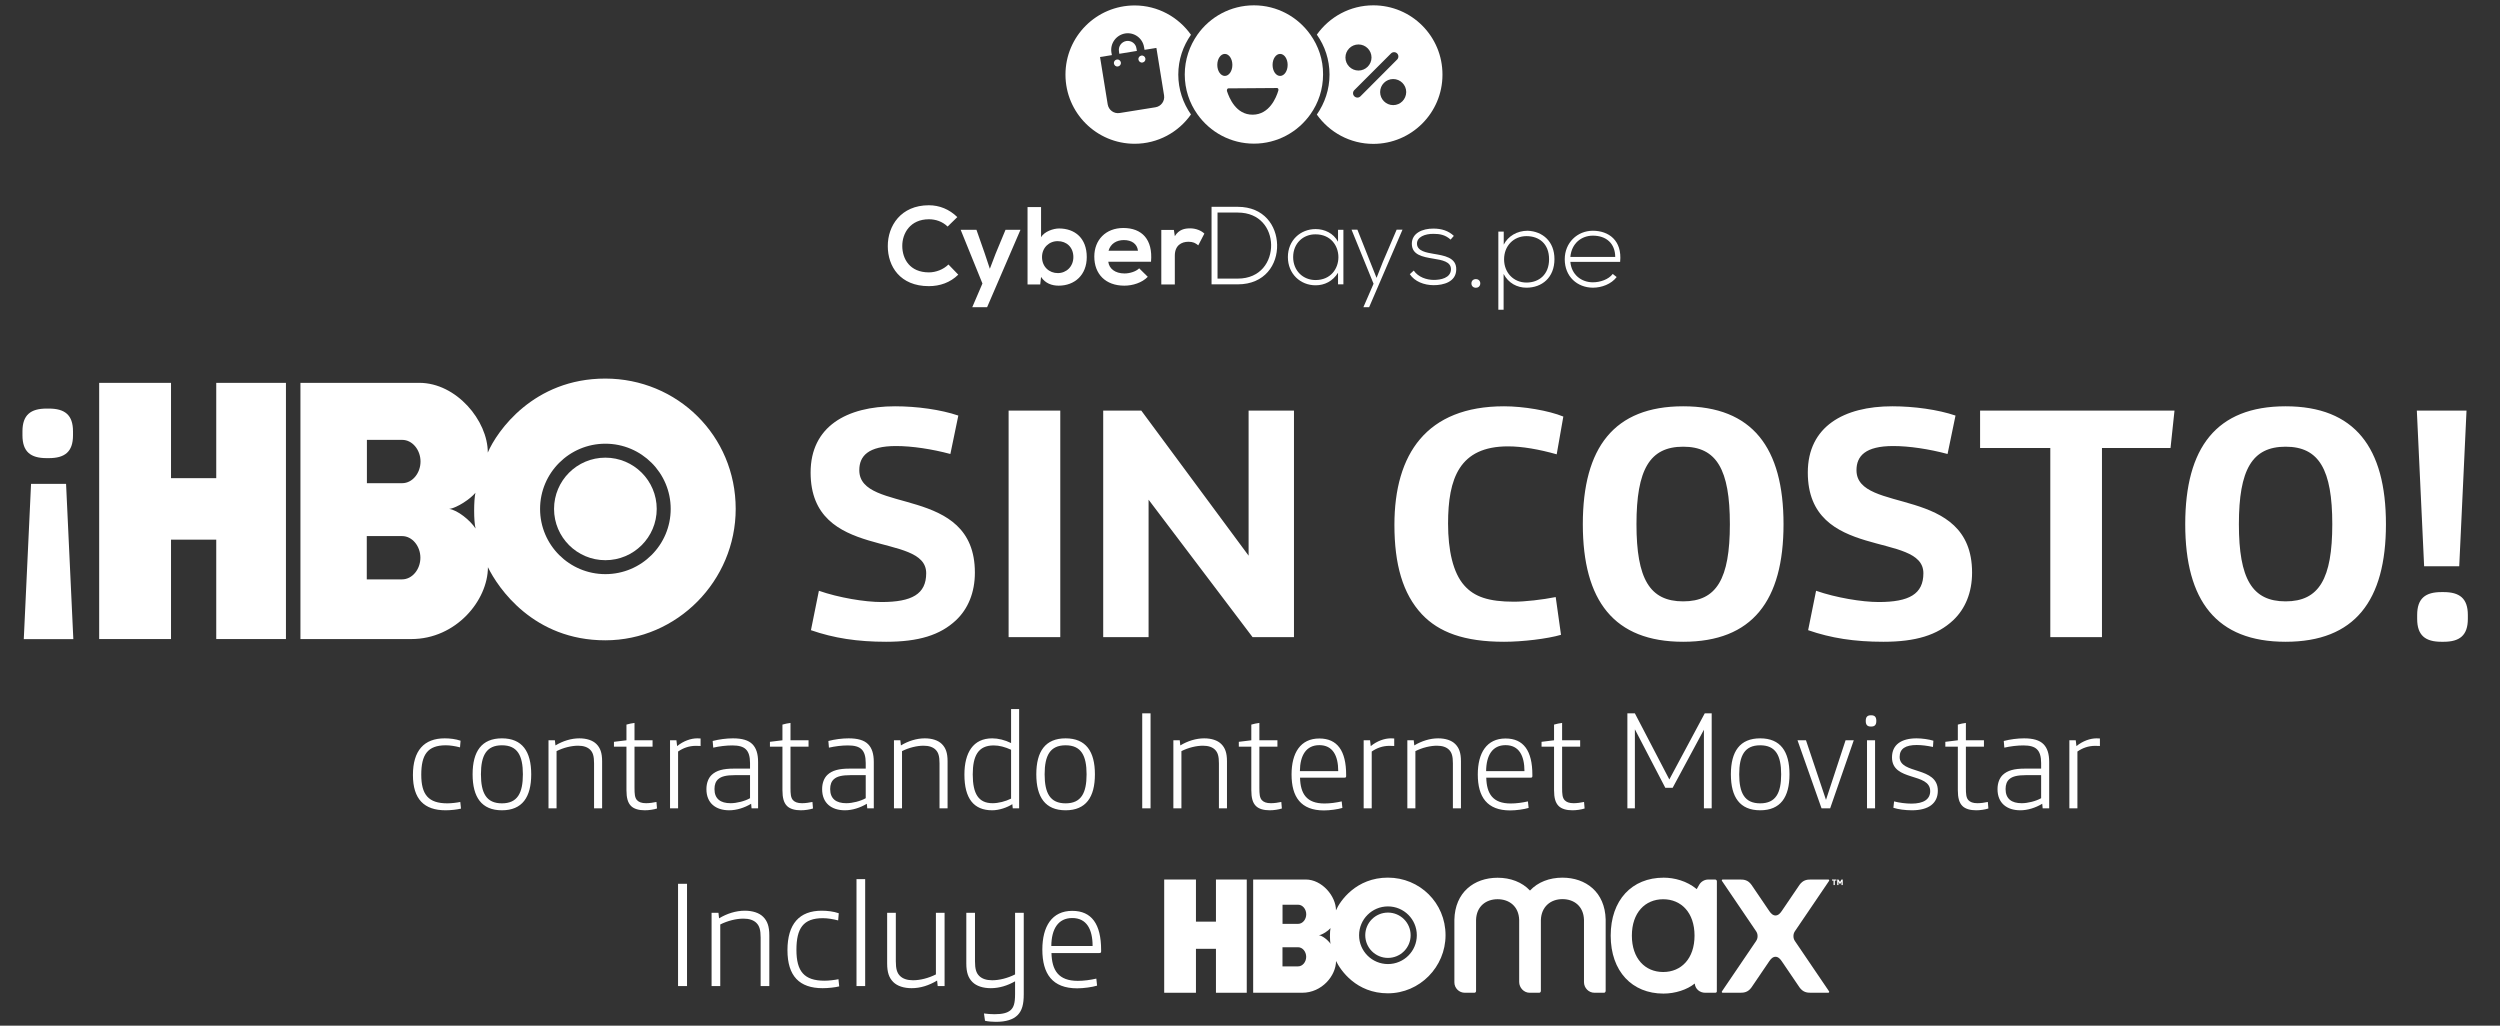 <svg width="234" height="96" viewBox="0 0 234 96" fill="none" xmlns="http://www.w3.org/2000/svg">
<rect x="0" y="0" width="234" height="96" fill="#333333" stroke="none"/>
<path d="M82.941 60.07C85.979 60.07 87.994 59.45 89.482 58.055C90.598 57.001 91.249 55.482 91.249 53.591C91.249 45.314 80.43 48.166 80.43 44.012C80.43 42.679 81.267 41.749 83.871 41.749C85.359 41.749 87.219 42.028 88.955 42.493L89.699 38.897C88.056 38.339 85.824 38.029 83.778 38.029C79.252 38.029 75.873 39.92 75.873 44.229C75.873 52.568 86.692 49.685 86.692 53.653C86.692 55.606 85.359 56.35 82.507 56.35C80.957 56.35 78.508 55.947 76.648 55.296L75.904 58.985C78.043 59.729 80.244 60.07 82.941 60.07ZM94.406 59.636H99.242V38.432H94.406V59.636ZM103.26 59.636H107.507V46.771L117.241 59.636H121.116V38.432H116.869V52.01L106.825 38.432H103.26V59.636ZM140.778 60.07C142.514 60.07 144.839 59.791 146.11 59.419L145.614 55.885C144.374 56.133 142.731 56.319 141.708 56.319C139.321 56.319 137.988 55.854 137.058 54.8C136.004 53.622 135.539 51.514 135.539 49.003C135.539 44.787 136.593 41.78 141.15 41.78C142.483 41.78 144.064 42.059 145.707 42.524L146.327 38.99C144.963 38.432 142.607 38.029 140.778 38.029C133.524 38.029 130.517 42.493 130.517 49.127C130.517 52.816 131.292 55.575 133.09 57.497C134.671 59.171 137.027 60.07 140.778 60.07ZM157.545 60.07C164.024 60.07 166.938 56.226 166.938 49.065C166.938 41.904 164.024 38.029 157.545 38.029C151.066 38.029 148.152 41.904 148.152 49.065C148.152 56.226 151.066 60.07 157.545 60.07ZM157.545 56.288C154.414 56.288 153.174 54.18 153.174 49.065C153.174 43.95 154.414 41.811 157.545 41.811C160.676 41.811 161.916 43.95 161.916 49.065C161.916 54.18 160.676 56.288 157.545 56.288ZM176.278 60.07C179.316 60.07 181.331 59.45 182.819 58.055C183.935 57.001 184.586 55.482 184.586 53.591C184.586 45.314 173.767 48.166 173.767 44.012C173.767 42.679 174.604 41.749 177.208 41.749C178.696 41.749 180.556 42.028 182.292 42.493L183.036 38.897C181.393 38.339 179.161 38.029 177.115 38.029C172.589 38.029 169.21 39.92 169.21 44.229C169.21 52.568 180.029 49.685 180.029 53.653C180.029 55.606 178.696 56.35 175.844 56.35C174.294 56.35 171.845 55.947 169.985 55.296L169.241 58.985C171.38 59.729 173.581 60.07 176.278 60.07ZM191.908 59.636H196.744V41.935H203.161L203.533 38.432H185.336V41.935H191.908V59.636ZM213.931 60.07C220.41 60.07 223.324 56.226 223.324 49.065C223.324 41.904 220.41 38.029 213.931 38.029C207.452 38.029 204.538 41.904 204.538 49.065C204.538 56.226 207.452 60.07 213.931 60.07ZM213.931 56.288C210.8 56.288 209.56 54.18 209.56 49.065C209.56 43.95 210.8 41.811 213.931 41.811C217.062 41.811 218.302 43.95 218.302 49.065C218.302 54.18 217.062 56.288 213.931 56.288ZM226.898 53.002H230.184L230.866 38.432H226.216L226.898 53.002ZM228.51 60.07H228.727C230.215 60.07 230.99 59.481 230.99 57.931V57.559C230.99 56.009 230.215 55.42 228.727 55.42H228.51C227.022 55.42 226.247 56.009 226.247 57.559V57.931C226.247 59.481 227.022 60.07 228.51 60.07Z" fill="white"/>
<path d="M4.576 38.243H4.36C2.875 38.243 2.102 38.831 2.102 40.376V40.747C2.102 42.293 2.875 42.881 4.36 42.881H4.576C6.06 42.881 6.833 42.293 6.833 40.747V40.376C6.833 38.831 6.06 38.243 4.576 38.243ZM6.184 45.292H2.906L2.226 59.825H6.864L6.184 45.292Z" fill="white"/>
<path d="M20.241 44.756H16.007V35.836H9.283V59.815H16.007V50.511H20.241V59.815H26.764V35.836H20.241V44.756Z" fill="white"/>
<path d="M56.66 35.435C49.939 35.429 46.505 40.37 45.657 42.363C45.665 39.37 42.711 35.838 39.255 35.834H28.121V59.814L38.502 59.816C42.686 59.816 45.665 56.194 45.67 53.09C46.625 55.045 49.939 59.937 56.66 59.933C63.388 59.931 68.863 54.349 68.861 47.63C68.86 40.769 63.388 35.44 56.66 35.435ZM37.632 54.229H34.33V50.177H37.632C38.592 50.177 39.349 51.124 39.349 52.203C39.349 53.282 38.592 54.229 37.632 54.229ZM37.644 45.226H34.342V41.172H37.644C38.604 41.172 39.361 42.119 39.361 43.198C39.361 44.278 38.604 45.226 37.644 45.226ZM42.039 47.635C42.795 47.539 44.056 46.676 44.5 46.124C44.344 46.807 44.332 48.786 44.514 49.47C44.007 48.69 42.807 47.731 42.039 47.635ZM56.664 53.739C53.288 53.739 50.551 51.006 50.551 47.635C50.551 44.265 53.288 41.531 56.664 41.531C60.041 41.531 62.777 44.264 62.777 47.635C62.777 51.006 60.039 53.739 56.664 53.739Z" fill="white"/>
<path d="M56.664 42.837C54.009 42.837 51.859 44.986 51.859 47.635C51.859 50.286 54.011 52.434 56.664 52.434C59.318 52.434 61.469 50.286 61.469 47.635C61.469 44.986 59.318 42.837 56.664 42.837Z" fill="white"/>
<path d="M41.705 75.843C42.199 75.843 42.771 75.778 43.148 75.687L43.083 75.063C42.784 75.128 42.251 75.193 41.874 75.193C40.093 75.193 39.43 74.374 39.43 72.515C39.43 70.643 40.015 69.759 41.731 69.759C42.134 69.759 42.615 69.837 43.057 69.954L43.109 69.33C42.654 69.174 42.121 69.109 41.627 69.109C39.69 69.109 38.65 70.253 38.65 72.541C38.65 74.803 39.703 75.843 41.705 75.843ZM46.979 75.843C48.877 75.843 49.722 74.621 49.722 72.476C49.722 70.331 48.877 69.109 46.979 69.109C45.081 69.109 44.236 70.331 44.236 72.476C44.236 74.621 45.081 75.843 46.979 75.843ZM46.979 75.193C45.523 75.193 45.016 74.231 45.016 72.476C45.016 70.721 45.523 69.759 46.979 69.759C48.435 69.759 48.942 70.721 48.942 72.476C48.942 74.231 48.435 75.193 46.979 75.193ZM51.34 75.661H52.094V70.305C52.744 69.98 53.485 69.798 54.109 69.798C54.616 69.798 54.993 69.928 55.24 70.175C55.5 70.435 55.604 70.786 55.604 71.449V75.661H56.358V71.254C56.358 70.474 56.189 70.006 55.825 69.642C55.474 69.291 54.902 69.109 54.226 69.109C53.459 69.109 52.679 69.356 51.99 69.772L51.938 69.291H51.34V75.661ZM60.352 75.843C60.729 75.843 61.184 75.778 61.496 75.674L61.444 75.063C61.158 75.128 60.768 75.18 60.469 75.18C60.053 75.18 59.793 75.076 59.624 74.894C59.416 74.66 59.39 74.322 59.39 73.724V69.889H61.08V69.291H59.39V67.666C59.156 67.692 58.857 67.757 58.636 67.822V69.291L57.466 69.434V69.889H58.636V73.958C58.636 74.686 58.766 75.141 59.065 75.44C59.338 75.713 59.793 75.843 60.352 75.843ZM62.715 75.661H63.469V70.344C63.937 70.019 64.483 69.811 65.133 69.811C65.237 69.811 65.367 69.811 65.575 69.824V69.122C65.445 69.109 65.354 69.109 65.263 69.109C64.665 69.109 63.963 69.356 63.378 69.837L63.313 69.291H62.715V75.661ZM68.253 75.843C68.942 75.843 69.683 75.609 70.307 75.232L70.346 75.661H70.957V71.319C70.957 70.539 70.775 70.019 70.437 69.668C70.06 69.278 69.449 69.109 68.604 69.109C67.993 69.109 67.304 69.2 66.706 69.356L66.758 69.98C67.33 69.85 67.967 69.772 68.539 69.772C69.124 69.772 69.566 69.876 69.826 70.149C70.073 70.396 70.203 70.799 70.203 71.423V71.943H68.669C67.694 71.943 67.057 72.112 66.615 72.528C66.303 72.827 66.121 73.295 66.121 73.867C66.121 75.18 67.005 75.843 68.253 75.843ZM68.383 75.18C67.447 75.18 66.875 74.777 66.875 73.854C66.875 73.438 66.992 73.126 67.239 72.918C67.525 72.671 67.98 72.554 68.786 72.554H70.203V74.712C69.722 74.985 68.968 75.18 68.383 75.18ZM74.952 75.843C75.329 75.843 75.784 75.778 76.096 75.674L76.044 75.063C75.758 75.128 75.368 75.18 75.069 75.18C74.653 75.18 74.393 75.076 74.224 74.894C74.016 74.66 73.99 74.322 73.99 73.724V69.889H75.68V69.291H73.99V67.666C73.756 67.692 73.457 67.757 73.236 67.822V69.291L72.066 69.434V69.889H73.236V73.958C73.236 74.686 73.366 75.141 73.665 75.44C73.938 75.713 74.393 75.843 74.952 75.843ZM79.082 75.843C79.772 75.843 80.513 75.609 81.136 75.232L81.175 75.661H81.787V71.319C81.787 70.539 81.605 70.019 81.266 69.668C80.889 69.278 80.278 69.109 79.433 69.109C78.823 69.109 78.133 69.2 77.535 69.356L77.588 69.98C78.159 69.85 78.796 69.772 79.368 69.772C79.954 69.772 80.395 69.876 80.656 70.149C80.903 70.396 81.032 70.799 81.032 71.423V71.943H79.499C78.523 71.943 77.886 72.112 77.445 72.528C77.132 72.827 76.951 73.295 76.951 73.867C76.951 75.18 77.835 75.843 79.082 75.843ZM79.213 75.18C78.276 75.18 77.704 74.777 77.704 73.854C77.704 73.438 77.822 73.126 78.069 72.918C78.355 72.671 78.809 72.554 79.615 72.554H81.032V74.712C80.552 74.985 79.797 75.18 79.213 75.18ZM83.675 75.661H84.429V70.305C85.079 69.98 85.82 69.798 86.444 69.798C86.951 69.798 87.328 69.928 87.575 70.175C87.835 70.435 87.939 70.786 87.939 71.449V75.661H88.693V71.254C88.693 70.474 88.524 70.006 88.16 69.642C87.809 69.291 87.237 69.109 86.561 69.109C85.794 69.109 85.014 69.356 84.325 69.772L84.273 69.291H83.675V75.661ZM92.869 75.843C93.519 75.843 94.273 75.583 94.754 75.271L94.793 75.661H95.391V66.366H94.637V69.551C94.065 69.265 93.428 69.109 92.869 69.109C91.088 69.109 90.269 70.448 90.269 72.502C90.269 74.738 91.14 75.843 92.869 75.843ZM92.908 75.18C91.595 75.18 91.049 74.309 91.049 72.489C91.049 70.747 91.556 69.772 93.012 69.772C93.532 69.772 94.065 69.915 94.637 70.175V74.751C94.117 75.011 93.454 75.18 92.908 75.18ZM99.741 75.843C101.639 75.843 102.484 74.621 102.484 72.476C102.484 70.331 101.639 69.109 99.741 69.109C97.843 69.109 96.998 70.331 96.998 72.476C96.998 74.621 97.843 75.843 99.741 75.843ZM99.741 75.193C98.285 75.193 97.778 74.231 97.778 72.476C97.778 70.721 98.285 69.759 99.741 69.759C101.197 69.759 101.704 70.721 101.704 72.476C101.704 74.231 101.197 75.193 99.741 75.193ZM106.912 75.661H107.692V66.769H106.912V75.661ZM109.827 75.661H110.581V70.305C111.231 69.98 111.972 69.798 112.596 69.798C113.103 69.798 113.48 69.928 113.727 70.175C113.987 70.435 114.091 70.786 114.091 71.449V75.661H114.845V71.254C114.845 70.474 114.676 70.006 114.312 69.642C113.961 69.291 113.389 69.109 112.713 69.109C111.946 69.109 111.166 69.356 110.477 69.772L110.425 69.291H109.827V75.661ZM118.839 75.843C119.216 75.843 119.671 75.778 119.983 75.674L119.931 75.063C119.645 75.128 119.255 75.18 118.956 75.18C118.54 75.18 118.28 75.076 118.111 74.894C117.903 74.66 117.877 74.322 117.877 73.724V69.889H119.567V69.291H117.877V67.666C117.643 67.692 117.344 67.757 117.123 67.822V69.291L115.953 69.434V69.889H117.123V73.958C117.123 74.686 117.253 75.141 117.552 75.44C117.825 75.713 118.28 75.843 118.839 75.843ZM123.919 75.856C124.478 75.856 125.219 75.752 125.648 75.622L125.583 75.011C125.063 75.128 124.504 75.206 123.971 75.206C122.281 75.206 121.722 74.283 121.683 72.788H125.843C125.96 72.788 125.999 72.749 125.999 72.645V72.528C125.999 70.279 125.18 69.122 123.49 69.122C121.722 69.122 120.89 70.474 120.89 72.489C120.89 74.595 121.761 75.856 123.919 75.856ZM121.67 72.177C121.683 70.708 122.255 69.746 123.49 69.746C124.738 69.746 125.258 70.721 125.258 72.177H121.67ZM127.639 75.661H128.393V70.344C128.861 70.019 129.407 69.811 130.057 69.811C130.161 69.811 130.291 69.811 130.499 69.824V69.122C130.369 69.109 130.278 69.109 130.187 69.109C129.589 69.109 128.887 69.356 128.302 69.837L128.237 69.291H127.639V75.661ZM131.727 75.661H132.481V70.305C133.131 69.98 133.872 69.798 134.496 69.798C135.003 69.798 135.38 69.928 135.627 70.175C135.887 70.435 135.991 70.786 135.991 71.449V75.661H136.745V71.254C136.745 70.474 136.576 70.006 136.212 69.642C135.861 69.291 135.289 69.109 134.613 69.109C133.846 69.109 133.066 69.356 132.377 69.772L132.325 69.291H131.727V75.661ZM141.35 75.856C141.909 75.856 142.65 75.752 143.079 75.622L143.014 75.011C142.494 75.128 141.935 75.206 141.402 75.206C139.712 75.206 139.153 74.283 139.114 72.788H143.274C143.391 72.788 143.43 72.749 143.43 72.645V72.528C143.43 70.279 142.611 69.122 140.921 69.122C139.153 69.122 138.321 70.474 138.321 72.489C138.321 74.595 139.192 75.856 141.35 75.856ZM139.101 72.177C139.114 70.708 139.686 69.746 140.921 69.746C142.169 69.746 142.689 70.721 142.689 72.177H139.101ZM147.175 75.843C147.552 75.843 148.007 75.778 148.319 75.674L148.267 75.063C147.981 75.128 147.591 75.18 147.292 75.18C146.876 75.18 146.616 75.076 146.447 74.894C146.239 74.66 146.213 74.322 146.213 73.724V69.889H147.903V69.291H146.213V67.666C145.979 67.692 145.68 67.757 145.459 67.822V69.291L144.289 69.434V69.889H145.459V73.958C145.459 74.686 145.589 75.141 145.888 75.44C146.161 75.713 146.616 75.843 147.175 75.843ZM152.323 75.661H153.025V68.264L155.872 73.737H156.561L159.486 68.303V75.661H160.214V66.769H159.564L156.249 72.957L153.025 66.769H152.323V75.661ZM164.753 75.843C166.651 75.843 167.496 74.621 167.496 72.476C167.496 70.331 166.651 69.109 164.753 69.109C162.855 69.109 162.01 70.331 162.01 72.476C162.01 74.621 162.855 75.843 164.753 75.843ZM164.753 75.193C163.297 75.193 162.79 74.231 162.79 72.476C162.79 70.721 163.297 69.759 164.753 69.759C166.209 69.759 166.716 70.721 166.716 72.476C166.716 74.231 166.209 75.193 164.753 75.193ZM170.496 75.661H171.302L173.512 69.291H172.745L170.912 74.868L169.04 69.291H168.247L170.496 75.661ZM175.103 68.004H175.155C175.454 68.004 175.623 67.861 175.623 67.497V67.458C175.623 67.094 175.454 66.951 175.155 66.951H175.103C174.804 66.951 174.635 67.094 174.635 67.458V67.497C174.635 67.861 174.804 68.004 175.103 68.004ZM174.752 75.661H175.506V69.291H174.752V75.661ZM178.95 75.843C180.523 75.843 181.381 75.193 181.381 74.01C181.381 71.696 177.806 72.515 177.806 70.851C177.806 70.071 178.365 69.733 179.405 69.733C179.86 69.733 180.38 69.798 180.926 69.915L180.965 69.33C180.536 69.2 179.899 69.109 179.392 69.109C177.975 69.109 177.091 69.694 177.091 70.89C177.091 73.178 180.666 72.281 180.666 74.049C180.666 74.803 180.068 75.219 178.911 75.219C178.391 75.219 177.78 75.141 177.286 75.011L177.221 75.609C177.663 75.752 178.326 75.843 178.95 75.843ZM184.969 75.843C185.346 75.843 185.801 75.778 186.113 75.674L186.061 75.063C185.775 75.128 185.385 75.18 185.086 75.18C184.67 75.18 184.41 75.076 184.241 74.894C184.033 74.66 184.007 74.322 184.007 73.724V69.889H185.697V69.291H184.007V67.666C183.773 67.692 183.474 67.757 183.253 67.822V69.291L182.083 69.434V69.889H183.253V73.958C183.253 74.686 183.383 75.141 183.682 75.44C183.955 75.713 184.41 75.843 184.969 75.843ZM189.1 75.843C189.789 75.843 190.53 75.609 191.154 75.232L191.193 75.661H191.804V71.319C191.804 70.539 191.622 70.019 191.284 69.668C190.907 69.278 190.296 69.109 189.451 69.109C188.84 69.109 188.151 69.2 187.553 69.356L187.605 69.98C188.177 69.85 188.814 69.772 189.386 69.772C189.971 69.772 190.413 69.876 190.673 70.149C190.92 70.396 191.05 70.799 191.05 71.423V71.943H189.516C188.541 71.943 187.904 72.112 187.462 72.528C187.15 72.827 186.968 73.295 186.968 73.867C186.968 75.18 187.852 75.843 189.1 75.843ZM189.23 75.18C188.294 75.18 187.722 74.777 187.722 73.854C187.722 73.438 187.839 73.126 188.086 72.918C188.372 72.671 188.827 72.554 189.633 72.554H191.05V74.712C190.569 74.985 189.815 75.18 189.23 75.18ZM193.692 75.661H194.446V70.344C194.914 70.019 195.46 69.811 196.11 69.811C196.214 69.811 196.344 69.811 196.552 69.824V69.122C196.422 69.109 196.331 69.109 196.24 69.109C195.642 69.109 194.94 69.356 194.355 69.837L194.29 69.291H193.692V75.661Z" fill="white"/>
<path d="M63.465 92.298H64.305V82.722H63.465V92.298ZM66.604 92.298H67.416V86.53C68.116 86.18 68.914 85.984 69.586 85.984C70.132 85.984 70.538 86.124 70.804 86.39C71.084 86.67 71.196 87.048 71.196 87.762V92.298H72.008V87.552C72.008 86.712 71.826 86.208 71.434 85.816C71.056 85.438 70.44 85.242 69.712 85.242C68.886 85.242 68.046 85.508 67.304 85.956L67.248 85.438H66.604V92.298ZM76.996 92.494C77.528 92.494 78.144 92.424 78.55 92.326L78.48 91.654C78.158 91.724 77.584 91.794 77.178 91.794C75.26 91.794 74.546 90.912 74.546 88.91C74.546 86.894 75.176 85.942 77.024 85.942C77.458 85.942 77.976 86.026 78.452 86.152L78.508 85.48C78.018 85.312 77.444 85.242 76.912 85.242C74.826 85.242 73.706 86.474 73.706 88.938C73.706 91.374 74.84 92.494 76.996 92.494ZM80.168 92.298H80.98V82.288H80.168V92.298ZM85.333 92.494C86.159 92.494 86.971 92.228 87.713 91.78L87.769 92.298H88.413V85.438H87.601V91.206C86.901 91.556 86.131 91.752 85.459 91.752C84.913 91.752 84.507 91.612 84.241 91.346C83.961 91.066 83.849 90.688 83.849 89.974V85.438H83.037V90.184C83.037 91.024 83.219 91.528 83.611 91.92C83.989 92.298 84.605 92.494 85.333 92.494ZM93.219 95.644C94.157 95.644 94.843 95.434 95.263 95C95.669 94.58 95.823 93.992 95.823 93.068V85.438H95.011V91.206C94.311 91.556 93.541 91.752 92.869 91.752C92.323 91.752 91.917 91.612 91.651 91.346C91.371 91.066 91.259 90.688 91.259 89.974V85.438H90.447V90.184C90.447 91.024 90.629 91.528 91.021 91.92C91.399 92.298 92.015 92.494 92.743 92.494C93.527 92.494 94.297 92.256 95.011 91.85V93.04C95.011 93.908 94.885 94.286 94.591 94.552C94.283 94.818 93.821 94.93 93.079 94.93C92.799 94.93 92.351 94.902 92.099 94.86L92.197 95.546C92.491 95.616 92.939 95.644 93.219 95.644ZM100.825 92.508C101.427 92.508 102.225 92.396 102.687 92.256L102.617 91.598C102.057 91.724 101.455 91.808 100.881 91.808C99.061 91.808 98.459 90.814 98.417 89.204H102.897C103.023 89.204 103.065 89.162 103.065 89.05V88.924C103.065 86.502 102.183 85.256 100.363 85.256C98.459 85.256 97.563 86.712 97.563 88.882C97.563 91.15 98.501 92.508 100.825 92.508ZM98.403 88.546C98.417 86.964 99.033 85.928 100.363 85.928C101.707 85.928 102.267 86.978 102.267 88.546H98.403Z" fill="white"/>
<path d="M150.29 86.065C150.291 86.072 150.29 92.741 150.29 92.741C150.29 92.831 150.23 92.921 150.142 92.921H149.234C148.703 92.922 148.262 92.471 148.261 91.933V86.089C148.221 84.824 147.332 84.156 146.241 84.158C145.15 84.159 144.263 84.857 144.226 86.121V92.749C144.226 92.839 144.163 92.921 144.075 92.921H143.167C142.636 92.922 142.196 92.449 142.195 91.912V86.097C142.154 84.833 141.265 84.165 140.174 84.166C139.084 84.168 138.196 84.838 138.159 86.103V92.758C138.159 92.847 138.096 92.921 138.008 92.921H137.1C136.57 92.922 136.131 92.487 136.13 91.95C136.13 91.95 136.13 86.094 136.13 86.089C136.183 83.522 137.971 82.16 140.172 82.157C141.379 82.155 142.464 82.563 143.207 83.356C143.947 82.561 145.031 82.15 146.238 82.149C148.437 82.146 150.228 83.502 150.29 86.065Z" fill="white"/>
<path d="M171.202 92.793C171.238 92.847 171.199 92.918 171.133 92.918L169.512 92.922C169.132 92.923 168.761 92.877 168.432 92.416L166.773 89.972C166.644 89.781 166.455 89.554 166.188 89.554C165.92 89.554 165.732 89.781 165.602 89.972L163.943 92.416C163.614 92.877 163.244 92.923 162.864 92.922H161.242C161.177 92.922 161.137 92.847 161.173 92.793L164.372 88.078C164.465 87.94 164.511 87.781 164.509 87.621C164.511 87.462 164.465 87.302 164.372 87.165L161.173 82.449C161.137 82.396 161.177 82.323 161.242 82.323H162.864C163.244 82.322 163.614 82.366 163.943 82.826L165.602 85.27C165.732 85.462 165.921 85.689 166.188 85.689C166.455 85.689 166.644 85.462 166.773 85.27L168.432 82.826C168.761 82.366 169.132 82.322 169.512 82.323H171.133C171.199 82.323 171.238 82.396 171.202 82.449L168.003 87.165C167.91 87.302 167.865 87.462 167.867 87.621C167.865 87.781 167.91 87.94 168.003 88.078L171.202 92.793Z" fill="white"/>
<path d="M160.536 82.323H159.897C159.547 82.324 159.223 82.51 159.048 82.811L158.812 83.223C157.894 82.45 156.703 82.15 155.718 82.15C152.742 82.15 150.761 84.25 150.761 87.575C150.761 90.927 152.776 93 155.695 93C156.812 93 157.92 92.631 158.629 92.058C158.669 92.561 159.091 92.922 159.606 92.922H160.532C160.622 92.922 160.696 92.883 160.696 92.794L160.7 82.487C160.7 82.396 160.627 82.323 160.536 82.323ZM155.675 90.98C153.983 90.98 152.743 89.722 152.743 87.575C152.743 85.427 153.983 84.169 155.675 84.169C157.367 84.169 158.608 85.427 158.608 87.575C158.608 89.722 157.367 90.98 155.675 90.98Z" fill="white"/>
<path d="M113.813 86.266H111.941V82.323H108.969V92.922H111.941V88.809H113.813V92.922H116.696V82.323H113.813V86.266Z" fill="white"/>
<path d="M129.91 82.146C126.94 82.143 125.422 84.327 125.047 85.208C125.05 83.885 123.745 82.324 122.217 82.322H117.296V92.921L121.884 92.922C123.734 92.922 125.05 91.322 125.053 89.95C125.475 90.814 126.94 92.976 129.91 92.974C132.884 92.973 135.304 90.506 135.303 87.536C135.303 84.504 132.884 82.148 129.91 82.146ZM121.5 90.453H120.04V88.662H121.5C121.924 88.662 122.259 89.08 122.259 89.558C122.259 90.034 121.924 90.453 121.5 90.453ZM121.505 86.473H120.045V84.682H121.505C121.929 84.682 122.264 85.1 122.264 85.577C122.264 86.054 121.929 86.473 121.505 86.473ZM123.448 87.538C123.782 87.496 124.339 87.114 124.536 86.871C124.466 87.172 124.461 88.047 124.542 88.349C124.318 88.005 123.787 87.581 123.448 87.538ZM129.912 90.236C128.42 90.236 127.21 89.028 127.21 87.538C127.21 86.049 128.42 84.84 129.912 84.84C131.405 84.84 132.614 86.048 132.614 87.538C132.614 89.028 131.404 90.236 129.912 90.236Z" fill="white"/>
<path d="M129.912 85.418C128.739 85.418 127.788 86.367 127.788 87.538C127.788 88.71 128.739 89.66 129.912 89.66C131.085 89.66 132.036 88.71 132.036 87.538C132.036 86.367 131.085 85.418 129.912 85.418Z" fill="white"/>
<path d="M171.474 82.421H171.62V82.842H171.739V82.421H171.89V82.323H171.474V82.421Z" fill="white"/>
<path d="M172.363 82.323L172.222 82.554L172.081 82.323H171.963V82.842H172.081V82.54L172.216 82.761H172.229L172.363 82.54V82.842H172.482V82.323H172.363Z" fill="white"/>
<path d="M128.542 0.499C126.358 0.499 124.432 1.586 123.256 3.243C124.007 4.296 124.443 5.584 124.443 6.983C124.443 8.372 123.995 9.66 123.256 10.724C124.432 12.381 126.358 13.467 128.542 13.467C132.115 13.467 135.015 10.567 135.015 6.995C135.026 3.4 132.126 0.499 128.542 0.499ZM125.933 5.382C125.933 4.71 126.482 4.161 127.154 4.161C127.825 4.161 128.374 4.71 128.374 5.382C128.374 6.054 127.825 6.603 127.154 6.603C126.482 6.603 125.933 6.054 125.933 5.382ZM127.344 9.01C127.266 9.089 127.165 9.134 127.053 9.134C126.952 9.134 126.84 9.089 126.762 9.01C126.605 8.854 126.605 8.596 126.762 8.439L130.2 5.001C130.356 4.844 130.614 4.844 130.771 5.001C130.927 5.158 130.927 5.416 130.771 5.572L127.344 9.01ZM130.401 9.839C129.729 9.839 129.18 9.29 129.18 8.618C129.18 7.946 129.729 7.398 130.401 7.398C131.073 7.398 131.622 7.946 131.622 8.618C131.611 9.302 131.073 9.839 130.401 9.839Z" fill="white"/>
<path d="M104.532 5.572C104.353 5.606 104.23 5.774 104.263 5.953C104.297 6.132 104.465 6.255 104.644 6.222C104.823 6.188 104.946 6.02 104.913 5.841C104.879 5.662 104.711 5.539 104.532 5.572Z" fill="white"/>
<path d="M111.475 3.254C110.299 1.597 108.373 0.51 106.201 0.51C102.628 0.51 99.728 3.411 99.728 6.983C99.728 10.556 102.628 13.456 106.201 13.456C108.384 13.456 110.311 12.37 111.475 10.713C110.736 9.66 110.288 8.372 110.288 6.983C110.288 5.584 110.736 4.307 111.475 3.254ZM108.149 10.041L104.801 10.578C104.263 10.668 103.77 10.298 103.681 9.772L102.964 5.337L104.073 5.158L104.028 4.912C103.894 4.072 104.465 3.277 105.316 3.131C106.156 2.997 106.951 3.568 107.085 4.419L107.13 4.665L108.239 4.486L108.956 8.921C109.045 9.458 108.676 9.962 108.149 10.041Z" fill="white"/>
<path d="M105.428 3.837C104.969 3.915 104.666 4.34 104.734 4.788L104.767 5.035L106.413 4.766L106.369 4.52C106.313 4.083 105.887 3.769 105.428 3.837Z" fill="white"/>
<path d="M106.828 5.203C106.649 5.236 106.525 5.404 106.559 5.583C106.593 5.763 106.761 5.886 106.94 5.852C107.119 5.819 107.242 5.662 107.209 5.471C107.175 5.292 107.007 5.169 106.828 5.203Z" fill="white"/>
<path d="M122.652 3.243C121.476 1.586 119.55 0.499 117.366 0.499C115.182 0.499 113.245 1.586 112.08 3.243C111.341 4.296 110.893 5.584 110.893 6.972C110.893 8.361 111.33 9.649 112.08 10.701C113.256 12.359 115.182 13.445 117.366 13.445C119.55 13.445 121.476 12.359 122.652 10.701C123.402 9.649 123.839 8.361 123.839 6.961C123.85 5.584 123.402 4.296 122.652 3.243ZM113.939 6.076C113.939 5.505 114.253 5.046 114.645 5.046C115.036 5.046 115.35 5.505 115.35 6.076C115.35 6.647 115.036 7.107 114.645 7.107C114.253 7.107 113.939 6.647 113.939 6.076ZM119.65 8.484C119.46 9.122 118.822 10.724 117.254 10.735C115.686 10.746 115.048 9.156 114.846 8.529C114.813 8.406 114.88 8.271 114.969 8.271L119.527 8.238C119.628 8.226 119.695 8.361 119.65 8.484ZM119.818 7.107C119.426 7.107 119.113 6.647 119.113 6.076C119.113 5.505 119.426 5.046 119.818 5.046C120.21 5.046 120.524 5.505 120.524 6.076C120.524 6.647 120.21 7.107 119.818 7.107Z" fill="white"/>
<path d="M89.694 25.708C88.943 26.447 87.98 26.783 86.939 26.783C84.24 26.783 83.097 24.924 83.097 23.042C83.086 21.15 84.318 19.212 86.939 19.212C87.924 19.212 88.854 19.582 89.604 20.321L88.697 21.206C88.215 20.735 87.577 20.523 86.95 20.523C85.203 20.523 84.441 21.833 84.453 23.042C84.464 24.241 85.158 25.495 86.95 25.495C87.577 25.495 88.294 25.237 88.775 24.756L89.694 25.708Z" fill="white"/>
<path d="M95.517 21.508L92.393 28.754H91.004L91.956 26.536L89.918 21.508H91.396L92.169 23.714L92.65 25.159L93.188 23.748L94.117 21.508H95.517Z" fill="white"/>
<path d="M97.443 19.369V22.202C97.746 21.676 98.585 21.385 99.123 21.385C100.612 21.385 101.721 22.292 101.721 24.061C101.721 25.741 100.59 26.738 99.089 26.738C98.462 26.738 97.835 26.525 97.443 25.92L97.365 26.626H96.178V19.38H97.443V19.369ZM97.533 24.061C97.533 24.98 98.216 25.562 99.011 25.562C99.817 25.562 100.467 24.946 100.467 24.061C100.467 23.143 99.829 22.572 99.011 22.572C98.216 22.561 97.533 23.166 97.533 24.061Z" fill="white"/>
<path d="M103.737 24.509C103.815 25.137 104.364 25.596 105.26 25.596C105.73 25.596 106.335 25.417 106.626 25.114L107.432 25.909C106.895 26.469 106.01 26.738 105.238 26.738C103.479 26.738 102.427 25.652 102.427 24.017C102.427 22.46 103.491 21.34 105.148 21.34C106.861 21.34 107.925 22.393 107.735 24.498H103.737V24.509ZM106.514 23.468C106.436 22.807 105.909 22.471 105.193 22.471C104.51 22.471 103.95 22.807 103.759 23.468H106.514Z" fill="white"/>
<path d="M109.874 21.508L109.963 22.102C110.355 21.474 110.882 21.374 111.408 21.374C111.934 21.374 112.449 21.587 112.729 21.866L112.158 22.964C111.901 22.751 111.666 22.628 111.24 22.628C110.579 22.628 109.963 22.975 109.963 23.927V26.626H108.698V21.519H109.874V21.508Z" fill="white"/>
<path d="M119.538 22.908C119.583 24.756 118.396 26.615 115.854 26.615H113.401V19.358H115.854C118.318 19.358 119.494 21.127 119.538 22.908ZM113.961 19.884V26.077H115.854C118.015 26.077 119.001 24.465 118.978 22.908C118.945 21.396 117.948 19.896 115.854 19.896H113.961V19.884Z" fill="white"/>
<path d="M125.742 21.497V26.615H125.239V25.529C124.746 26.324 123.973 26.704 123.144 26.704C121.711 26.704 120.546 25.629 120.546 24.061C120.546 22.494 121.722 21.441 123.144 21.441C123.973 21.441 124.813 21.822 125.239 22.628V21.508H125.742V21.497ZM121.039 24.061C121.039 25.349 121.969 26.212 123.133 26.212C125.989 26.212 125.989 21.934 123.133 21.934C121.98 21.922 121.039 22.774 121.039 24.061Z" fill="white"/>
<path d="M131.275 21.497L128.15 28.754H127.613L128.565 26.559L126.504 21.497H127.053L128.251 24.521L128.845 26.01L129.438 24.509L130.726 21.497H131.275Z" fill="white"/>
<path d="M135.777 22.426C135.261 21.967 134.746 21.889 134.175 21.889C133.38 21.878 132.607 22.18 132.63 22.829C132.652 23.513 133.548 23.647 134.186 23.759C135.105 23.916 136.359 24.073 136.303 25.26C136.269 26.391 135.105 26.693 134.198 26.693C133.29 26.693 132.406 26.346 131.958 25.663L132.327 25.327C132.753 25.943 133.526 26.2 134.209 26.2C134.836 26.2 135.777 26.032 135.81 25.226C135.833 24.487 134.981 24.341 134.142 24.207C133.145 24.039 132.159 23.86 132.148 22.829C132.137 21.822 133.145 21.385 134.175 21.396C134.925 21.396 135.575 21.598 136.079 22.079L135.777 22.426Z" fill="white"/>
<path d="M138.554 26.525C138.554 27.074 137.725 27.074 137.725 26.525C137.725 25.988 138.554 25.988 138.554 26.525Z" fill="white"/>
<path d="M140.245 29V21.676H140.749V22.897C141.152 22.113 141.981 21.598 142.989 21.598C144.388 21.654 145.497 22.594 145.497 24.252C145.497 25.988 144.321 26.928 142.877 26.928C142.003 26.928 141.186 26.503 140.738 25.64V28.989H140.245V29ZM144.993 24.263C144.993 22.807 144.052 22.102 142.877 22.102C141.678 22.102 140.782 23.009 140.782 24.274C140.782 25.54 141.69 26.447 142.877 26.447C144.041 26.447 144.993 25.708 144.993 24.263Z" fill="white"/>
<path d="M146.46 24.263C146.46 22.718 147.636 21.598 149.092 21.598C150.548 21.598 151.847 22.482 151.645 24.509H146.986C147.087 25.719 148.028 26.424 149.092 26.424C149.775 26.424 150.57 26.156 150.951 25.64L151.32 25.932C150.816 26.592 149.921 26.928 149.092 26.928C147.636 26.917 146.46 25.898 146.46 24.263ZM151.186 24.05C151.175 22.773 150.335 22.057 149.092 22.057C148.028 22.057 147.098 22.773 146.986 24.05H151.186Z" fill="white"/>
</svg>
